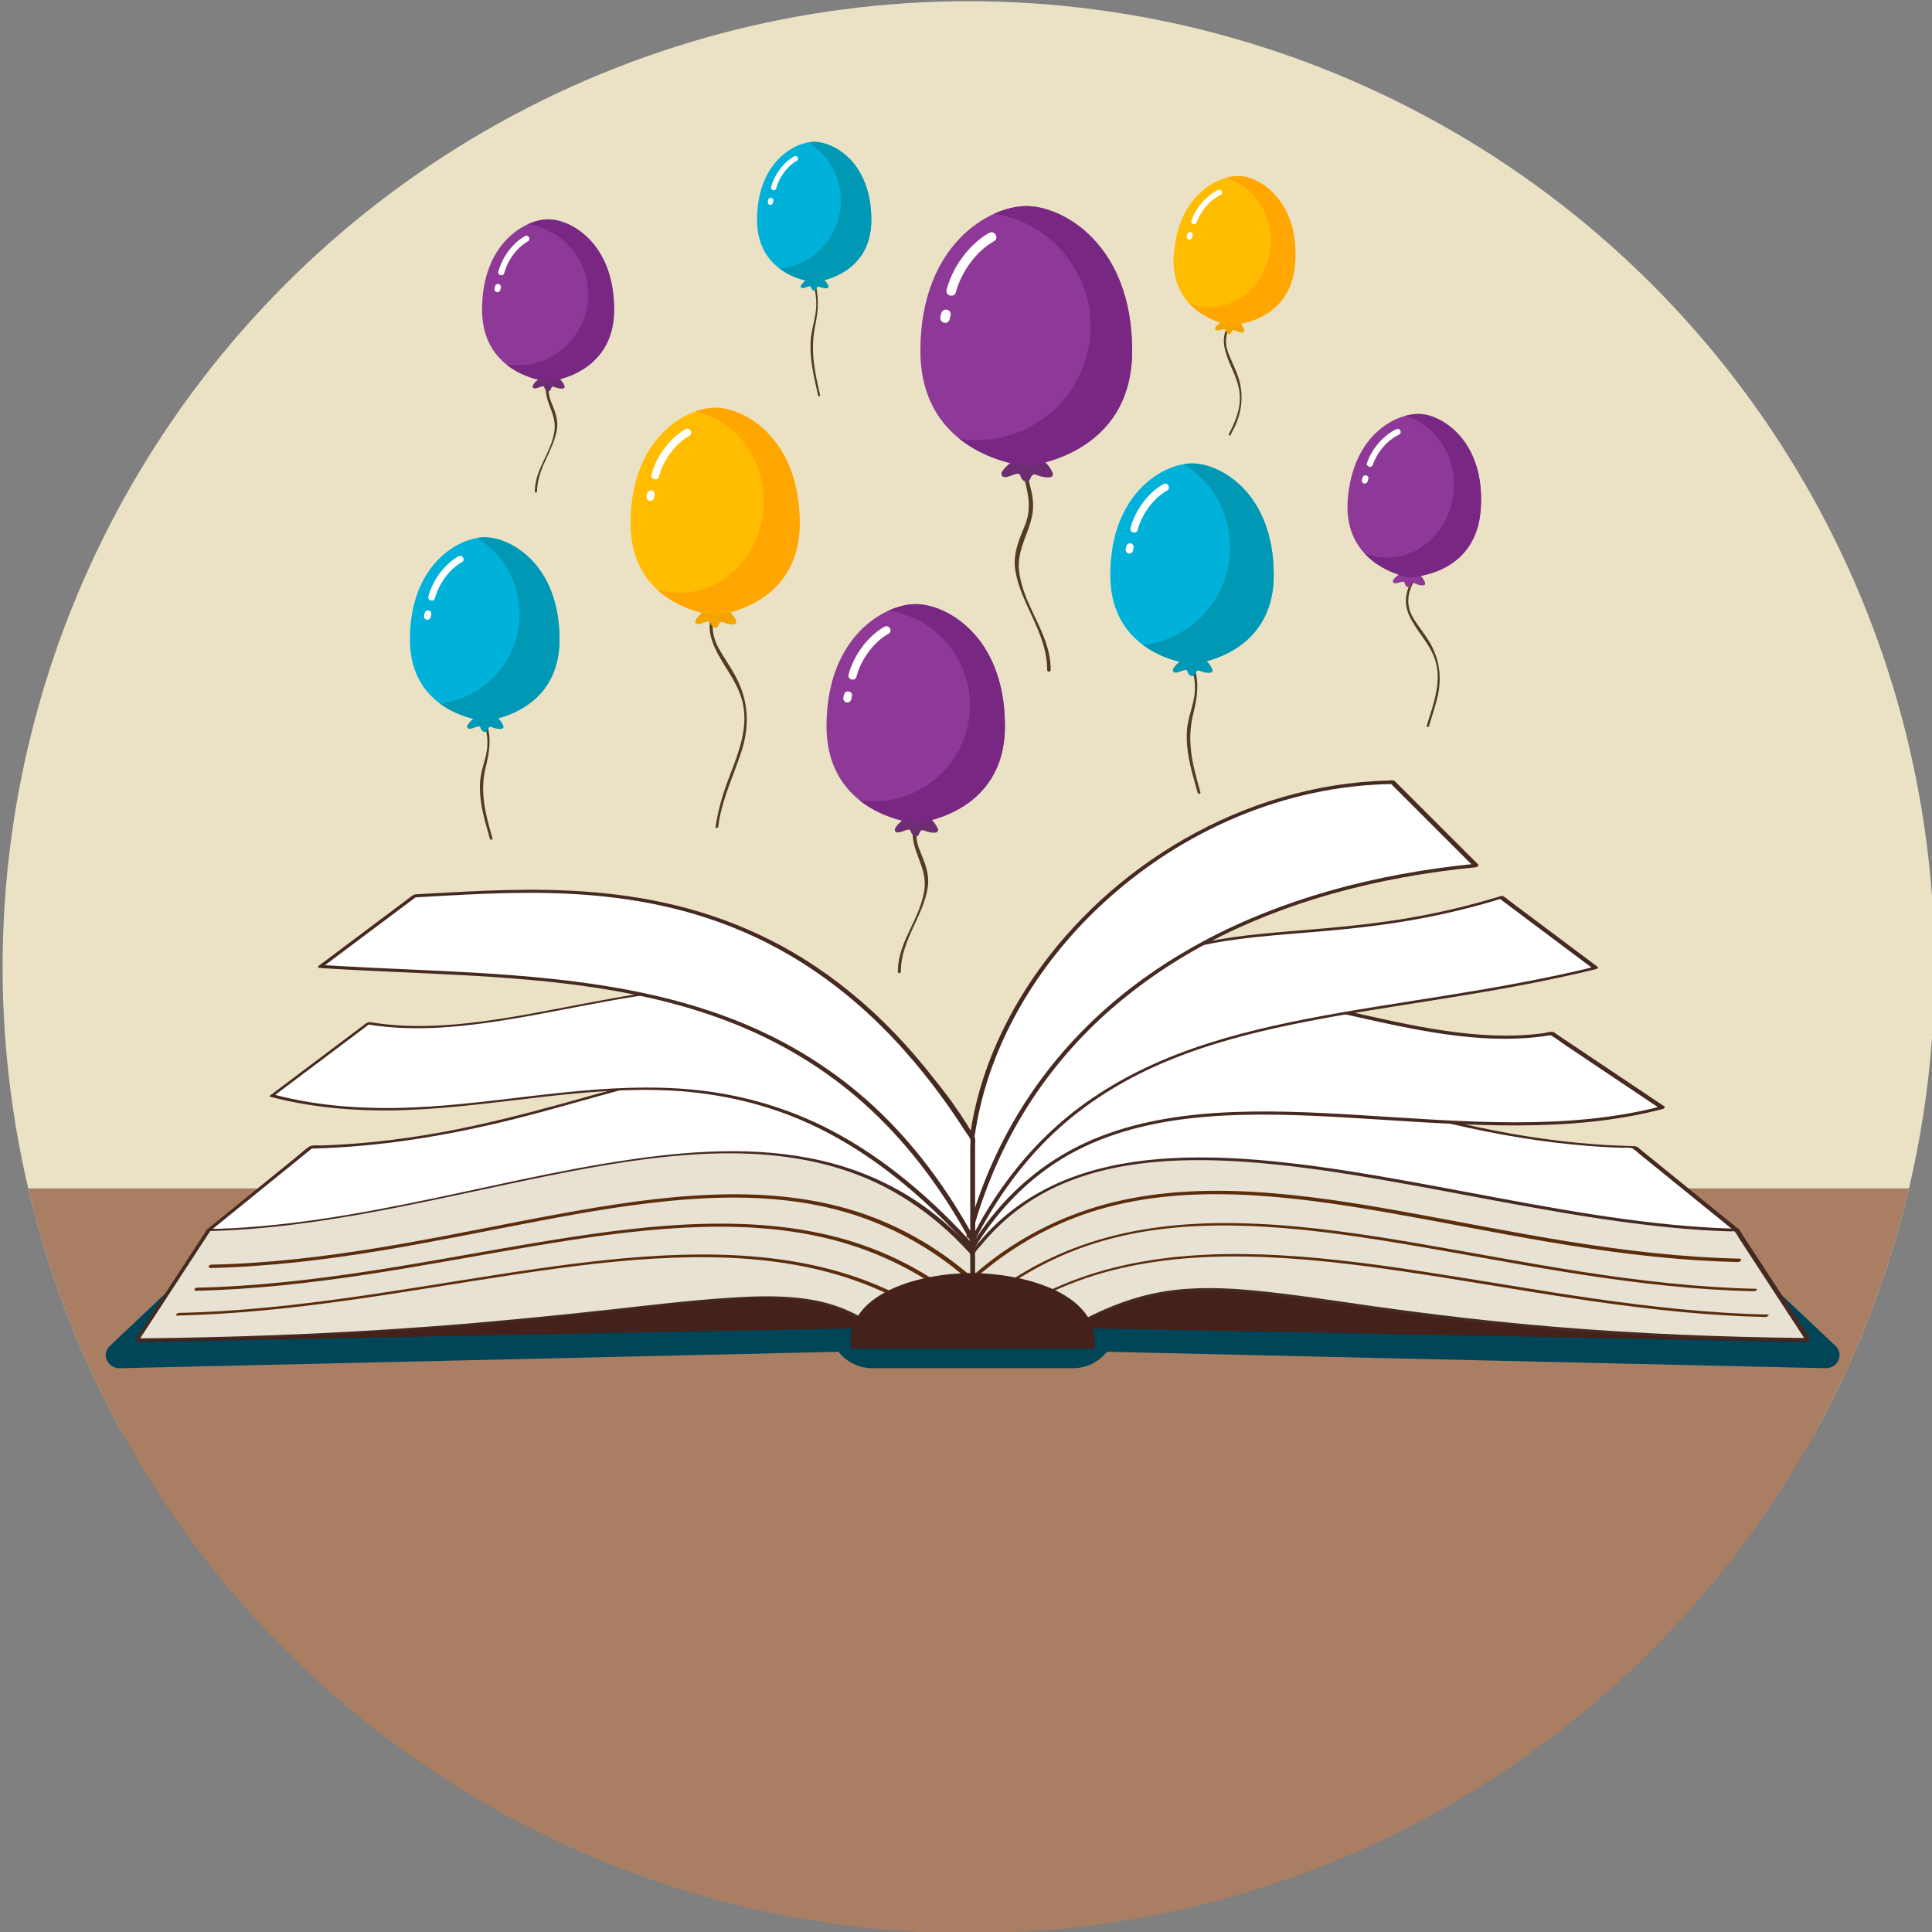 <?xml version="1.0" encoding="UTF-8"?>
<svg id="Layer_3" data-name="Layer 3" xmlns="http://www.w3.org/2000/svg" xmlns:xlink="http://www.w3.org/1999/xlink" viewBox="0 0 1163.19 1163.19">
  <rect x="0" y="0" width="1163.19" height="1163.19" fill="#808080" stroke="none"/>
  <defs>
    <style>
      .cls-1 {
        fill: none;
      }

      .cls-2 {
        fill: #004558;
      }

      .cls-3 {
        fill: #ffa600;
      }

      .cls-4 {
        fill: #782782;
      }

      .cls-5 {
        fill: #f2a500;
      }

      .cls-6 {
        fill: #00b1d9;
      }

      .cls-7 {
        fill: #ebe2c6;
      }

      .cls-8 {
        fill: #fff;
      }

      .cls-9 {
        fill: #44211a;
      }

      .cls-10 {
        fill: #523d1e;
      }

      .cls-11 {
        fill: #ffbc00;
      }

      .cls-12 {
        fill: #5c2d0d;
      }

      .cls-13 {
        fill: #e8e2d4;
      }

      .cls-14 {
        fill: #0098b4;
      }

      .cls-15 {
        fill: #a97e62;
      }

      .cls-16 {
        fill: #8e3997;
      }

      .cls-17 {
        fill: #462921;
      }

      .cls-18 {
        clip-path: url(#clippath);
      }

      .cls-19 {
        fill: #6e2c72;
      }
    </style>
    <clipPath id="clippath">
      <circle class="cls-1" cx="583.17" cy="582.33" r="581.59"/>
    </clipPath>
  </defs>
  <g class="cls-18">
    <rect class="cls-7" x="-13.26" y="-11.35" width="1184.82" height="875.56" rx="12" ry="12"/>
    <rect class="cls-15" x="-21.8" y="715.46" width="1209.94" height="491.36"/>
    <path class="cls-2" d="M588.16,812.06l510.78,11.69c7.57.17,11.49-8.38,6.14-13.43l-69.55-65.68-432.35-5.15-15.02,72.56Z"/>
    <path class="cls-2" d="M525.31,729.88h120.61c14.49,0,26.25,11.76,26.25,26.25v41.38c0,14.49-11.76,26.25-26.25,26.25h-120.61c-14.49,0-26.25-11.76-26.25-26.25v-41.38c0-14.49,11.76-26.25,26.25-26.25Z"/>
    <path class="cls-2" d="M583.07,812.06l-510.78,11.69c-7.57.17-11.49-8.38-6.14-13.43l69.55-65.68,445.62-10.2,1.75,77.61Z"/>
    <polygon class="cls-9" points="588.47 798.45 1088.63 807.96 1056.94 771.54 589.32 760.84 588.47 798.45"/>
    <g>
      <path class="cls-8" d="M1045.55,740.6l-61.55-49.91c-179.11-3.88-267.27-108.68-398.38-5.37v75.12c409.41,43.99,459.93-19.84,459.93-19.84Z"/>
      <path class="cls-17" d="M1046.91,740.11c-8.72-7.07-17.44-14.14-26.16-21.21-11.22-9.1-22.44-18.19-33.66-27.29-1.1-.89-1.52-1.47-2.95-1.51-7.51-.25-15-.53-22.49-1.07-14.29-1.02-28.54-2.7-42.69-4.95-25.48-4.06-50.58-10.02-75.48-16.73-22.19-5.97-44.22-12.55-66.54-17.99-20.07-4.9-40.49-8.85-61.17-9.8-20.38-.94-40.85,1.27-60.4,7.2-22.79,6.92-43.83,18.49-62.99,32.53-1.35.99-2.69,1.99-4.03,3.01-.68.51-1.35,1.03-2.02,1.55-.51.4-1.82,1.1-2.09,1.66-.12.26-.06.52-.08.81-.14,1.73,0,3.52,0,5.25v69.26c.05.1.14.15.26.16,36.67,3.94,73.4,7.35,110.19,9.99,30.55,2.19,61.14,3.86,91.76,4.77,24.8.74,49.62.97,74.43.46,19.55-.4,39.1-1.26,58.59-2.83,15.14-1.22,30.25-2.87,45.27-5.19,11.18-1.73,22.31-3.84,33.3-6.57,7.86-1.95,15.66-4.22,23.25-7.03,5.11-1.89,10.14-4.02,14.94-6.6,2.76-1.48,5.45-3.1,7.92-5.01.69-.53,2.37-1.53,2.69-2.41.03-.09.14-.17.21-.24.15-.19-2.32-.15-2.85.52.17-.22-.09.11-.24.25-.38.37-.76.74-1.16,1.09-1.79,1.55-3.15,2.45-5.25,3.74-3.46,2.12-6.68,3.69-10.54,5.36-5.35,2.32-11.42,4.45-17.12,6.17-8.42,2.54-16.98,4.59-25.6,6.33-11.63,2.35-23.37,4.15-35.15,5.6-15.32,1.88-30.7,3.18-46.1,4.09-19.58,1.16-39.19,1.7-58.81,1.81-24.04.15-48.07-.34-72.09-1.26-29.19-1.12-58.34-2.88-87.46-5.1-16.62-1.27-33.23-2.69-49.83-4.23-8.77-.82-17.54-1.67-26.3-2.56-4.81-.49-9.62-.98-14.43-1.49-1.92-.2-4.5-.04-6.32-.67-1.65-.58-.37.4-.65-.17-.18-.37,0-1.31,0-1.71v-3.16c0-3.2,0-6.4,0-9.6,0-8.92,0-17.84,0-26.76,0-8.21,0-16.42,0-24.63,0-2.44,0-4.88,0-7.32,0-.38-.16-1.17,0-1.53.14-.31.38-.34.73-.6,1.57-1.14,3.07-2.38,4.62-3.54,20.51-15.4,43.34-28.09,68.21-34.8,21.1-5.69,43.04-6.74,64.73-4.63s44.5,7.49,66.26,13.3c24.12,6.44,48.05,13.55,72.29,19.51,27.35,6.73,55.06,12,83.11,14.75,7.81.77,15.64,1.34,23.48,1.72,1.82.09,3.63.17,5.45.23,1.99.07,4.38-.25,6.3.19.55.12.48.09,1.01.45,1.58,1.05,3.02,2.45,4.5,3.65,2.65,2.15,5.3,4.3,7.95,6.45,13.4,10.87,26.81,21.74,40.21,32.6,2.75,2.23,5.5,4.46,8.25,6.69.6.48,3.13-.65,2.73-.98Z"/>
    </g>
    <g>
      <path class="cls-8" d="M1000.83,666.83l-66.6-44.62c-117.26,19.96-251.56-103.78-348.62,63.27v65.44c86.55-141.08,270.6-46.02,415.22-84.09Z"/>
      <path class="cls-17" d="M1001.96,666.05c-9.16-6.13-18.31-12.27-27.47-18.4-12.2-8.17-24.4-16.35-36.6-24.52-.79-.53-1.64-1.32-2.52-1.69-1.54-.65-4.36.37-5.99.59-2.43.33-4.87.6-7.31.82-9.88.87-19.81.83-29.7.17-20.41-1.36-40.54-5.27-60.49-9.61-20.18-4.39-40.26-9.3-60.61-12.87-19.51-3.43-39.36-5.66-59.19-4.48-19.71,1.18-39.16,6.01-56.69,15.22-20.88,10.98-38.27,27.42-52.52,46.06-4.31,5.64-8.37,11.47-12.19,17.45-2.08,3.26-4.2,6.54-6.06,9.93-.41.75-.43.83-.47,1.55-.24,5.29,0,10.65,0,15.94,0,15.26,0,30.52,0,45.78v3.07c0,1.42,2.36.72,2.83-.04,15.02-24.41,35.52-45.04,61.09-58.28,23.88-12.36,50.51-18.01,77.14-20.29,28.87-2.47,57.93-1.23,86.81.46,30.13,1.77,60.24,4.18,90.44,4.61,29.53.42,59.27-1.02,88.19-7.33,3.49-.76,6.96-1.6,10.42-2.5,1.77-.46,1.31-2.21-.47-1.74-29.1,7.63-59.32,9.81-89.31,9.75-30.48-.06-60.9-2.4-91.31-4.26-29.2-1.79-58.56-3.29-87.8-1.37-26.9,1.77-53.97,6.63-78.61,17.93-25.49,11.69-46.9,30.2-62.96,53.12-2.22,3.17-4.33,6.41-6.36,9.7l2.83-.04c0-12.01,0-24.02,0-36.03,0-7.57,0-15.14,0-22.71,0-1.96-.11-3.94,0-5.9.03-.63.04-.63.29-1.2.75-1.75,2.03-3.43,3.02-5.06s2.01-3.26,3.04-4.87c13.57-21.26,30.28-41.04,51.37-55.18,16.68-11.19,35.73-18.17,55.62-20.8,19.34-2.55,38.95-1.28,58.19,1.53,20.17,2.95,40.05,7.61,59.93,12.06,19.74,4.42,39.56,8.74,59.67,11.09,9.74,1.13,19.55,1.79,29.36,1.7,4.89-.05,9.77-.27,14.64-.71,2.37-.22,4.73-.48,7.08-.81,1.14-.16,2.28-.33,3.41-.51.57-.09,1.24-.07.4-.39.03.01.06.04.09.06,3.33,1.76,6.42,4.3,9.54,6.39,6.51,4.36,13.02,8.72,19.53,13.09,11.77,7.88,23.54,15.77,35.3,23.65.71.47,1.41.95,2.12,1.42.93.62,3.55-.69,2.27-1.55Z"/>
    </g>
    <polygon class="cls-9" points="582.76 798.45 82.6 807.96 114.28 771.54 581.91 760.84 582.76 798.45"/>
    <g>
      <path class="cls-8" d="M125.68,740.6l61.55-49.91c179.11-3.88,267.27-108.68,398.38-5.37v69.16c-409.41,43.99-459.93-13.88-459.93-13.88Z"/>
      <path class="cls-17" d="M126.85,740.86c6.93-5.62,13.85-11.23,20.78-16.85,11.05-8.96,22.09-17.91,33.14-26.87,2.54-2.06,5.09-4.12,7.63-6.19l-1.72.59c41.67-.94,82.74-7.73,123.11-17.84,33.58-8.41,66.61-19.15,100.48-26.38,30.5-6.51,62-9.36,92.71-2.46,16.46,3.7,32.22,9.98,46.99,18.09,8.56,4.7,16.78,9.98,24.7,15.69,2.26,1.63,4.49,3.3,6.7,5,.68.52,2.59,1.51,2.79,2.04.28.75,0,2.14,0,2.93v66.04l1.64-1.01c-36.54,3.92-73.13,7.36-109.78,10.11-30.4,2.28-60.83,4.08-91.29,5.2-24.53.89-49.08,1.35-73.63,1.13-19.49-.17-38.98-.76-58.43-1.99-15.05-.95-30.09-2.28-45.04-4.24-11.1-1.46-22.16-3.25-33.1-5.62-7.71-1.67-15.37-3.62-22.86-6.07-4.86-1.59-9.69-3.41-14.32-5.63-2.67-1.28-5.28-2.69-7.72-4.37-.71-.49-1.5-1.37-2.51-2.04-.03-.02-.06-.07-.09-.1-.69-.79-3.46.27-2.69,1.16.5.57,1.14,1.05,1.74,1.51,2.03,1.56,4.24,2.86,6.5,4.05,4.1,2.15,8.4,3.92,12.75,5.48,6.83,2.46,13.83,4.44,20.89,6.15,10.09,2.43,20.3,4.3,30.56,5.84,13.96,2.1,28,3.59,42.07,4.7,18.4,1.45,36.84,2.26,55.29,2.65,23.53.5,47.07.32,70.59-.3,28.94-.77,57.85-2.21,86.74-4.12,35.19-2.32,70.33-5.35,105.43-8.85,9.51-.95,19.03-1.94,28.53-2.96.44-.05,1.64-.4,1.64-1.01v-66.63c0-1.32.32-2.52-.69-3.4-4.94-4.27-10.55-8-15.95-11.65-5.18-3.5-10.5-6.81-15.94-9.89-9.8-5.53-20.05-10.28-30.67-14.02-19.21-6.75-39.48-9.88-59.83-9.65-20.25.23-40.32,3.55-60.03,8.02-21.68,4.92-43.03,11.2-64.45,17.1-24.04,6.63-48.22,12.83-72.76,17.34-13.36,2.46-26.82,4.43-40.33,5.84-7.13.74-14.27,1.33-21.43,1.75-3.89.23-7.78.41-11.67.54-2.18.07-5.37-.5-7.26.75-2.9,1.93-5.54,4.49-8.24,6.68-5.97,4.84-11.94,9.68-17.9,14.52-11.13,9.02-22.26,18.05-33.39,27.07-.67.54-1.34,1.08-2,1.62-1.3,1.05,1.57,1.15,2.34.53Z"/>
    </g>
    <g>
      <path class="cls-13" d="M82.72,806.4l42.96-65.8c179.11-3.88,364.11-122.55,475.64,33.56l-74.96,25.5c-58.43-43.93-129.97,3.66-443.64,6.74Z"/>
      <path class="cls-17" d="M84.15,806.15c12.56-19.23,25.11-38.46,37.67-57.7,1.76-2.7,3.53-5.4,5.29-8.11l-2.05.85c34.94-.79,69.63-5.81,103.93-12.28s68.09-14.39,102.21-21.23c31.96-6.4,64.3-11.98,96.94-13.12,29.81-1.04,60.08,1.97,88.1,12.69,29.71,11.37,55.05,31.28,74.99,55.9,3,3.7,5.87,7.5,8.65,11.38l.94-.74c-21.85,7.43-43.69,14.86-65.54,22.29-3.14,1.07-6.28,2.14-9.42,3.21l1.87-.15c-11.13-8.35-23.88-13.8-37.55-16.34-16.58-3.08-33.69-2.58-50.44-1.51-24.77,1.59-49.43,4.63-74.09,7.33-35.7,3.9-71.44,7.41-107.25,10.06-50.56,3.74-101.23,5.91-151.92,6.79-7.6.13-15.21.23-22.81.31-.64,0-3.28,1.23-1.87,1.22,34.78-.35,69.55-1.25,104.3-2.85,28.59-1.32,57.17-3.1,85.7-5.38,23-1.84,45.97-4,68.92-6.4,18.23-1.9,36.44-3.97,54.67-5.92,14.29-1.53,28.6-3.01,42.94-3.93,11.21-.72,22.48-1.12,33.7-.43,9.09.56,18.17,1.88,26.89,4.59,8.17,2.54,15.88,6.33,22.92,11.19,1.75,1.21,2.97,2.74,5.19,2.08,1.44-.43,2.86-.97,4.28-1.46,7.01-2.38,14.01-4.77,21.02-7.15,15.52-5.28,31.03-10.56,46.55-15.84.99-.34,1.97-.67,2.96-1.01.11-.04,1.14-.47.94-.74-13.1-18.28-28.65-34.86-47.06-47.87-16.22-11.46-34.4-19.9-53.54-25.16-39.41-10.84-81.18-8.54-121.22-2.81-45.83,6.56-90.83,17.83-136.19,26.91-23.22,4.65-46.56,8.81-70.08,11.61-11.74,1.4-23.53,2.46-35.34,3.07-2.81.14-5.63.26-8.44.35-1.83.06-5.02-.54-6.54.83-.51.46-.87,1.3-1.24,1.87-13.55,20.76-27.11,41.52-40.66,62.28-.39.6-.78,1.2-1.17,1.8-.22.34,2.39.23,2.86-.5Z"/>
    </g>
    <g>
      <path class="cls-13" d="M1088.51,806.4l-42.96-65.8c-165.69-3.59-373.3-103.27-459.93,13.88v30.28s59.05,14.89,59.05,14.89c94.03-54.78,130.18,3.67,443.84,6.75Z"/>
      <path class="cls-17" d="M1089.85,805.83c-5.8-8.88-11.59-17.76-17.39-26.63-7.86-12.04-15.72-24.09-23.59-36.13-.54-.83-1.14-2.31-1.93-2.95-.99-.8-3.11-.41-4.34-.44-3.05-.09-6.1-.21-9.15-.36-12.22-.6-24.41-1.66-36.56-3.01-25.34-2.83-50.51-6.99-75.59-11.51-25.32-4.56-50.56-9.51-75.87-14.05-24.19-4.34-48.47-8.32-72.91-10.96-22.32-2.41-44.82-3.72-67.26-2.49-20.14,1.1-40.3,4.34-59.28,11.31-17.93,6.58-34.51,16.66-48.11,30.11-3.5,3.46-6.8,7.12-9.89,10.94-1.1,1.35-3.35,3.38-3.82,5.07-.17.61,0,1.53,0,2.15,0,7.49,0,14.99,0,22.48,0,1.87,0,3.73,0,5.6,0,.38.2.53.57.62,13.03,3.29,26.07,6.57,39.1,9.86,6.22,1.57,12.44,3.14,18.66,4.7,2.08.52,3.25-.14,5.14-1.22,2.62-1.49,5.27-2.94,7.95-4.33,9.61-4.98,19.65-9.18,30.07-12.12,9.62-2.71,19.5-4.31,29.47-4.95,10.79-.7,21.63-.3,32.4.55,12.88,1.01,25.69,2.68,38.49,4.44,15.81,2.17,31.6,4.51,47.42,6.68,19.85,2.72,39.74,5.21,59.66,7.34,24.93,2.67,49.91,4.79,74.93,6.41,31.27,2.03,62.58,3.29,93.91,3.92,8.67.18,17.35.3,26.03.39,1.11.01,3.07-1.65,1.12-1.67-51.81-.52-103.62-2.6-155.26-6.95-35.51-2.99-70.88-7.17-106.17-12.09-24.06-3.36-48.09-7.24-72.29-9.56-18-1.72-36.27-2.39-54.19.5-17.88,2.89-34.8,9.38-50.69,17.96-2.26,1.22-4.5,2.48-6.72,3.77l1.79-.35c-17.25-4.35-34.5-8.7-51.75-13.05-2.43-.61-4.87-1.23-7.3-1.84l.57.62c0-5.88,0-11.75,0-17.63v-10.32c0-.64-.19-1.63,0-2.24.51-1.61,2.72-3.59,3.81-4.92,12.27-15.09,27.9-27.14,45.56-35.27,17.93-8.25,37.41-12.52,56.99-14.43,21.8-2.14,43.8-1.45,65.59.45,23.98,2.09,47.8,5.71,71.51,9.79,24.77,4.26,49.43,9.08,74.14,13.65,24.83,4.6,49.71,8.98,74.75,12.3,11.91,1.58,23.86,2.92,35.84,3.9,5.92.48,11.85.87,17.79,1.16,2.93.14,5.86.25,8.79.34,1.21.03,2.03-.35,2.57.13.93.83,1.62,2.48,2.3,3.52,1.45,2.23,2.91,4.45,4.36,6.68,4.19,6.41,8.37,12.82,12.56,19.24,7.41,11.35,14.82,22.7,22.23,34.05.43.67.87,1.33,1.3,2,.54.82,3.35-.13,2.69-1.14Z"/>
    </g>
    <g>
      <path class="cls-8" d="M163.77,659.64l58.04-43.62c117.26,19.96,266.74-97.59,363.8,69.45v65.44c-153.37-169.8-277.22-53.2-421.84-91.28Z"/>
      <path class="cls-17" d="M164.91,659.77c6.53-4.91,13.06-9.82,19.59-14.73,10.42-7.83,20.83-15.66,31.25-23.49,2.4-1.8,4.8-3.61,7.2-5.41l-2.05.55c15.02,2.53,30.34,2.83,45.52,1.88s31.67-3.31,47.34-6.04c16.29-2.84,32.48-6.15,48.74-9.14,16.21-2.98,32.49-5.68,48.91-7.19s31.88-1.81,47.73-.04,31.44,5.71,45.99,12.29c16.02,7.24,30.46,17.57,42.99,29.86,7.2,7.06,13.78,14.75,19.81,22.83,3.43,4.59,6.68,9.31,9.77,14.13,1.58,2.47,3.13,4.96,4.63,7.48.6,1,1.61,2.17,1.83,3.31.21,1.03,0,2.32,0,3.37v6.58c0,6.33,0,12.67,0,19,0,11.43,0,22.85,0,34.28,0,.67,0,1.35,0,2.02l2.81-.92c-24.95-27.58-53.42-52.51-86.52-69.83-25.56-13.37-53.45-21.51-82.13-24.4-26.57-2.68-53.3-1.08-79.79,1.67-26.74,2.77-53.37,6.69-80.21,8.43s-55.55,1.09-82.74-4.7c-3.56-.76-7.11-1.61-10.63-2.53-.62-.16-1.49-.04-2.04.33-.24.16-1,.74-.31.93,26.86,7.04,54.62,9.04,82.3,8,26.75-1,53.3-4.62,79.86-7.67,26.55-3.04,53.3-5.5,80.04-3.99,28.39,1.6,56.29,7.94,82.2,19.77,32.73,14.94,61.31,37.67,86.28,63.35,3.73,3.84,7.38,7.75,10.97,11.72.53.58,2.81-.09,2.81-.92,0-12.38,0-24.76,0-37.13v-22.57c0-1.71.24-3.62,0-5.31-.18-1.29-1.16-2.41-1.83-3.53-1.92-3.21-3.89-6.37-5.94-9.5-13.49-20.61-30.06-39.5-50.56-53.37-16.85-11.4-35.93-18.92-55.91-22.57-19.76-3.61-40.03-3.54-59.97-1.73-20.69,1.88-41.16,5.58-61.56,9.47s-40.67,8-61.22,10.69c-19.42,2.54-39.18,3.81-58.69,1.59-2.38-.27-4.75-.59-7.11-.97-1.39-.22-2.44-.42-3.69.36-1.15.72-2.21,1.66-3.29,2.47-5.4,4.06-10.81,8.12-16.21,12.19-12.05,9.06-24.1,18.11-36.15,27.17-.77.58-1.53,1.15-2.3,1.73-1.23.92,1.65.72,2.27.26Z"/>
    </g>
    <g>
      <path class="cls-8" d="M960.64,582.75l-56.76-42.51c-150.62,46.48-213.98-21.81-318.27,145.24v61.3c74.07-145.56,219.63-125.95,375.03-164.02Z"/>
      <path class="cls-17" d="M961.98,582.17c-9.36-7.01-18.72-14.02-28.08-21.03-6.45-4.83-12.9-9.67-19.36-14.5l-6.55-4.9c-.89-.67-1.78-1.53-2.76-2.07-.73-.4-1.27-.27-2.07-.04-1.5.42-2.99.91-4.49,1.35-2.85.84-5.71,1.66-8.58,2.44-5.5,1.51-11.04,2.9-16.59,4.19-10.37,2.4-20.83,4.41-31.34,6.07-18.3,2.88-36.75,4.62-55.2,6.15-16.08,1.33-32.21,2.51-48.16,4.98-15.11,2.34-30.04,5.93-44.21,11.76-15.58,6.4-29.91,15.43-42.83,26.2-16.92,14.12-31.44,30.99-44.52,48.66-4.02,5.43-7.9,10.95-11.68,16.54-2.02,2.99-4,5.99-5.96,9.02-.98,1.52-1.96,3.04-2.93,4.57-.76,1.19-2.18,2.72-2.52,4.08-.26,1.04,0,2.49,0,3.55,0,2.94,0,5.88,0,8.82,0,15.25,0,30.49,0,45.74v3.19c0,1.23,2.43.6,2.8-.13,12.98-25.44,29.82-48.91,51.15-68.02,18.96-16.99,40.99-30.09,64.44-39.86,24.28-10.12,49.84-16.83,75.56-22.16,27.54-5.71,55.37-9.86,83.14-14.27,29.69-4.71,59.36-9.7,88.67-16.41,3.65-.84,7.29-1.7,10.93-2.59,1.76-.43,1.35-1.95-.41-1.52-29.67,7.26-59.76,12.58-89.91,17.43-28.23,4.54-56.53,8.68-84.59,14.18-26.07,5.11-52,11.45-76.83,21-23.87,9.17-46.56,21.49-66.38,37.73-21.64,17.74-39.3,39.83-52.99,64.17-1.89,3.37-3.71,6.78-5.47,10.22l2.8-.13c0-8.79,0-17.58,0-26.36,0-11.14,0-22.28,0-33.43,0-.39-.06-.85,0-1.24.18-1.07,1.22-2.15,1.81-3.08,3.12-4.93,6.31-9.82,9.58-14.66,5.84-8.64,11.94-17.1,18.38-25.3,10.62-13.51,22.22-26.33,35.28-37.53,10.39-8.91,21.76-16.74,34.04-22.82,10.92-5.4,22.46-9.39,34.31-12.22,11.84-2.82,23.91-4.5,36-5.78,13.16-1.39,26.36-2.32,39.54-3.47,14.82-1.29,29.61-2.85,44.31-5.12,17-2.62,33.86-6.16,50.45-10.71,4.46-1.22,8.9-2.52,13.32-3.88l-1.55-.18c6.41,4.8,12.82,9.6,19.23,14.41,10.16,7.61,20.32,15.22,30.49,22.84,2.35,1.76,4.69,3.51,7.04,5.27.84.63,3.52-.53,2.69-1.15Z"/>
    </g>
    <g>
      <path class="cls-8" d="M888.6,521.07l-50.15-50.14c-127.55,1.88-240.02,104.5-253.58,217l-1.43,56.2c34.41-129.34,145.93-207.43,305.16-223.06Z"/>
      <path class="cls-17" d="M889.92,520.43c-6.19-6.19-12.38-12.38-18.57-18.56-9.17-9.17-18.35-18.34-27.52-27.51l-3.33-3.32c-.22-.22-.44-.47-.68-.68-1.08-.93-3.12-.47-4.46-.43-10.79.3-21.56,1.33-32.22,3.04-21.07,3.39-41.66,9.43-61.28,17.81-19.45,8.3-37.93,18.88-54.99,31.36-16.8,12.29-32.26,26.44-45.92,42.14-13.33,15.32-24.96,32.17-34.32,50.2s-16,36.07-20.16,55.32c-1.03,4.77-1.89,9.58-2.57,14.42-.25,1.75-.49,3.46-.54,5.22-.13,4.91-.25,9.82-.38,14.73-.32,12.54-.64,25.07-.96,37.61-.02.82-.04,1.64-.06,2.47-.04,1.62,2.62.99,2.94-.21,6.48-24.3,16.01-47.79,28.67-69.53,12.26-21.05,27.44-40.35,44.91-57.33s38.19-32.29,59.86-44.63c23.08-13.14,47.72-23.45,73.07-31.31,27.94-8.66,56.74-14.41,85.78-17.86,3.76-.45,7.52-.85,11.28-1.22,1.63-.16,2.22-2.35.25-2.16-29.85,2.94-59.53,8.18-88.4,16.4-26.16,7.45-51.68,17.37-75.68,30.21-22.34,11.96-43.36,26.45-62.08,43.54-18.15,16.58-34.05,35.5-47.12,56.32-13.41,21.35-23.72,44.58-30.93,68.73-.9,3-1.75,6.02-2.55,9.05l2.94-.21c.16-6.32.32-12.65.48-18.97.26-10.12.52-20.24.77-30.36.06-2.25.03-4.53.17-6.78.18-2.78.72-5.59,1.18-8.34.59-3.62,1.29-7.22,2.08-10.79,3.2-14.5,8-28.62,14.1-42.15,6.26-13.88,13.87-27.14,22.6-39.61,8.86-12.65,18.84-24.5,29.74-35.43s23.16-21.31,35.98-30.41c12.96-9.2,26.7-17.28,41.06-24.11,14.54-6.92,29.69-12.53,45.25-16.68,15.68-4.18,31.75-6.86,47.94-7.9,4.02-.26,8.04-.42,12.07-.48l-1.2-.44c5.64,5.64,11.27,11.27,16.91,16.91,9,9,17.99,17.99,26.99,26.99,2.08,2.08,4.16,4.16,6.25,6.24.94.94,3.68-.26,2.65-1.29Z"/>
    </g>
    <path class="cls-12" d="M585.25,768.93c-21.76-18.94-47.16-33.16-74.92-41.13-26.63-7.64-54.51-9.59-82.1-8.5-30.04,1.19-59.84,5.83-89.39,11.19-32.31,5.86-64.45,12.69-96.8,18.35-33.71,5.9-67.69,10.58-101.9,12.13-4.32.2-8.64.34-12.96.44-1.6.04-2.27,2.04-.29,2,34.16-.77,68.13-4.81,101.82-10.35,32.11-5.29,63.96-11.92,95.93-17.98,29.88-5.66,59.94-10.87,90.3-13.05,27.89-2,56.24-1.34,83.58,5.02,27.59,6.41,53.35,18.74,75.66,36.2,3,2.35,5.94,4.79,8.82,7.3.9.78,3.47-.54,2.25-1.61h0Z"/>
    <path class="cls-12" d="M587.93,768.93c21.79-18.96,47.19-33.17,74.99-41.11,26.98-7.71,55.25-9.65,83.19-8.56,30.3,1.18,60.38,5.7,90.21,10.93,31.94,5.59,63.72,12.07,95.7,17.48,33.67,5.69,67.59,10.23,101.73,11.74,4.21.19,8.43.32,12.65.42,1.36.03,2.97-2,1.02-2.05-34.57-.77-68.95-4.82-103.07-10.29-32.71-5.25-65.17-11.82-97.77-17.7-30.39-5.48-61-10.43-91.86-12.2-28.06-1.61-56.47-.5-83.88,6.11-27.64,6.66-53.55,19.12-75.94,36.64-3.02,2.37-5.98,4.82-8.87,7.34-1.48,1.29.84,2.19,1.91,1.26h0Z"/>
    <path class="cls-12" d="M585.92,788.38c-21.94-19.09-47.52-33.37-75.42-41.64-27.37-8.12-56.07-10.53-84.51-9.95-30.97.63-61.78,4.72-92.33,9.62-33,5.29-65.82,11.6-98.81,16.92-34.26,5.52-68.75,10.01-103.44,11.52-4.27.19-8.55.32-12.83.42-1.54.03-2.32,1.89-.33,1.85,34.44-.77,68.71-4.65,102.74-9.82,32.78-4.98,65.35-11.18,98.04-16.69,30.68-5.17,61.55-9.81,92.65-11.46,28.63-1.51,57.66-.39,85.64,6.27,27.95,6.65,54.17,19.01,76.86,36.66,3.1,2.41,6.12,4.91,9.08,7.49.87.75,3.59-.4,2.67-1.2h0Z"/>
    <path class="cls-12" d="M588.58,788.17c22.12-19.25,48.04-33.42,76.29-41.35s56.8-9.72,85.52-8.75c31.07,1.06,61.96,5.43,92.6,10.5,32.71,5.42,65.26,11.74,97.99,17.03,33.78,5.47,67.78,9.88,101.99,11.38,4.3.19,8.61.33,12.91.43.99.02,3.11-1.44,1.17-1.48-35.16-.79-70.15-4.88-104.88-10.28-33.41-5.19-66.61-11.62-99.94-17.28-31.15-5.29-62.51-9.97-94.1-11.51-28.8-1.41-57.96-.09-86.07,6.73-27.97,6.78-54.29,19.24-76.99,36.97-3,2.34-5.92,4.77-8.79,7.26-1.21,1.05,1.65.9,2.29.34h0Z"/>
    <g>
      <path class="cls-8" d="M192.98,581.89l56.76-42.51c93.69-4.8,231.59-20.95,335.88,146.1v61.3c-92.45-170.52-250.92-155.64-392.64-164.88Z"/>
      <path class="cls-17" d="M193.9,582.41c8.88-6.65,17.77-13.31,26.65-19.96,6.36-4.77,12.73-9.53,19.09-14.3l7.01-5.25c1.2-.9,2.61-1.74,3.7-2.77.04-.04.25-.14.26-.2.04-.29-.67.54-.72.34,0,.03,1.46-.08,1.53-.08,1.9-.1,3.79-.2,5.69-.31,3.77-.21,7.54-.42,11.31-.63,8.01-.44,16.02-.86,24.03-1.17,17.1-.66,34.24-.81,51.34.1,18.3.97,36.55,3.17,54.47,7.08,19.28,4.21,38.12,10.4,56.01,18.74,19.8,9.23,38.38,21.02,55.3,34.85,19.77,16.16,37.27,34.96,52.71,55.26,4.37,5.75,8.59,11.63,12.65,17.61,2.15,3.16,4.25,6.35,6.31,9.56.86,1.34,2.17,2.85,2.78,4.27.08.18.08.12.13.34.3,1.46,0,3.31,0,4.8v56.24l2.79-.75c-16.22-29.86-36.47-57.65-61.56-80.68-21.34-19.58-45.9-35.38-72.42-47-25.58-11.21-52.66-18.58-80.12-23.49s-55.98-7.5-84.16-9.21-56.76-2.58-85.12-4.22c-3.35-.19-6.71-.4-10.06-.62-1.24-.08-3.03,1.71-1.07,1.84,28.04,1.82,56.12,2.7,84.18,4.21,28.11,1.51,56.24,3.63,84.08,7.98,27.59,4.31,54.93,10.9,80.91,21.22,26.7,10.61,51.75,25.29,73.66,43.9,25.04,21.27,45.7,47.25,62.36,75.49,2.29,3.88,4.5,7.8,6.65,11.76.44.81,2.79.15,2.79-.75v-35.91c0-7.03,0-14.07,0-21.1,0-1.33.21-2.87,0-4.19-.05-.34-.14-.51-.31-.85-.87-1.76-2.16-3.43-3.22-5.08-2.06-3.21-4.17-6.38-6.32-9.54-15.2-22.3-32.57-43.22-52.48-61.48-16.69-15.3-35.14-28.7-55.09-39.42-17.78-9.56-36.67-16.97-56.15-22.23-18.18-4.91-36.84-7.95-55.6-9.57-17.55-1.52-35.19-1.77-52.79-1.37-16.13.37-32.23,1.33-48.33,2.21-1.83.1-3.67.2-5.5.29-.97.05-1.83.07-2.66.61-1.23.8-2.37,1.78-3.55,2.66-5.37,4.02-10.74,8.04-16.11,12.07-11.57,8.67-23.14,17.33-34.71,26-.73.55-1.46,1.09-2.19,1.64-1.57,1.18.84,1.81,1.85,1.05Z"/>
    </g>
    <path class="cls-12" d="M583.89,808.47c-22.2-19.31-48.14-33.58-76.31-42.07-27.91-8.42-57.23-11.24-86.3-11.11-31.81.15-63.52,3.7-94.99,8.15-33.65,4.75-67.13,10.6-100.74,15.6-34.69,5.16-69.57,9.49-104.63,10.98-4.36.19-8.73.32-13.1.42-1.06.02-3.08,1.66-1.13,1.62,34.57-.77,68.99-4.44,103.22-9.24,33.61-4.71,67.06-10.52,100.62-15.56,31.7-4.77,63.59-8.94,95.66-10.06,29.48-1.04,59.25.55,87.98,7.59,28.33,6.94,55.08,19.47,78.09,37.45,3.04,2.38,6.01,4.84,8.92,7.37.76.66,3.46-.46,2.69-1.13h0Z"/>
    <path class="cls-12" d="M586.54,808.22c22.4-19.49,48.72-33.7,77.28-41.83,28.36-8.08,58.03-10.39,87.41-9.84,32.04.6,63.94,4.52,95.61,9.21,33.47,4.96,66.78,10.89,100.24,15.92,34.17,5.13,68.53,9.36,103.07,10.83,4.26.18,8.51.32,12.77.41.99.02,3.11-1.44,1.17-1.48-35.47-.79-70.78-4.74-105.87-9.82-34.13-4.94-68.09-10.98-102.17-16.18-32.06-4.89-64.31-9.1-96.75-10.19-29.59-.99-59.49.73-88.3,7.88-28.19,7-54.82,19.47-77.77,37.34-3.06,2.39-6.05,4.86-8.98,7.41-1.21,1.05,1.65.9,2.29.34h0Z"/>
    <path class="cls-9" d="M659.22,807.97c0-30.45-44.76-41.33-73.61-41.49-30.01-.17-73.61,11.04-73.61,41.49,0,1.37.07,2.73.2,4.08h146.82c.13-1.35.2-2.71.2-4.08Z"/>
    <path class="cls-10" d="M437.27,402.23c4.07,6.56,8.28,13.35,10.02,21.53,3.09,14.53-2.55,29.21-7.53,42.15l-.68,1.77c-4.39,11.45-7.07,21.29-8.36,30.83.54-.07,1.08-.14,1.62-.21,1.3-11.22,5.27-21.81,9.12-32.06,1.82-4.85,3.71-9.86,5.27-14.85,4.75-15.15,3.65-29.64-3.27-43.08-1.8-3.49-3.95-6.9-6.02-10.19-1.46-2.31-2.96-4.7-4.35-7.11-6.26-10.9-5.2-21.29,3.32-32.68.23-.32.26-.64.08-.97-.19-.34-.57-.59-.87-.57-.06,0-.24.02-.45.3-7.71,10.3-9.68,19.19-6.41,28.81,2,5.88,5.3,11.2,8.49,16.35Z"/>
    <g>
      <g>
        <path class="cls-5" d="M430.54,363.25s-13.41,8.61-11.81,11.62c1.6,3.02,7.98-2.66,8.87,0,.89,2.66,2.13,3.19,3.73,3.02,1.6-.18,1.06-4.44,4.08-3.19,3.02,1.24,9.4,2.48,7.63-1.42-1.77-3.9-7.42-9.77-12.49-10.03Z"/>
        <path class="cls-11" d="M430.54,245.48c-17.66,0-50.7,18.38-50.9,69.2-.2,51.53,50.9,55.75,50.9,55.75,0,0,51.09-4.22,50.9-55.75-.19-50.82-33.24-69.2-50.9-69.2Z"/>
      </g>
      <path class="cls-8" d="M412.72,258.37c-9.81,5.52-17.65,16.6-20.48,27.34-.76,2.89,3.7,4.11,4.46,1.23,2.54-9.62,9.56-19.62,18.35-24.57,2.6-1.46.27-5.46-2.34-4h0Z"/>
      <path class="cls-8" d="M389.94,296.39c-.43.95-.69,1.85-.72,2.91-.04,1.26,1.08,2.31,2.31,2.31s2.28-1.05,2.31-2.31c.02-.66-.12.45.02-.25,0-.03.25-.71.07-.32.52-1.15.34-2.48-.83-3.17-1-.59-2.64-.32-3.17.83h0Z"/>
    </g>
    <path class="cls-3" d="M430.54,245.48c-3.49,0-7.58.73-11.9,2.27,23.4,4.76,41.13,27.16,41.13,54.1,0,30.4-22.57,55.04-50.4,55.04-4.83,0-9.5-.76-13.93-2.15,14.94,14.01,35.1,15.68,35.1,15.68,0,0,51.09-4.22,50.9-55.75-.19-50.82-33.24-69.2-50.9-69.2Z"/>
    <g>
      <path class="cls-10" d="M541.45,585.9c-.28,0-.54-.09-.69-.25-.13-.14-.2-.32-.2-.58.02-10.08,3.91-18.29,8.04-26.98,3.2-6.74,6.5-13.7,7.8-21.57,1.27-7.7-1.05-13.8-3.28-19.7-1.56-4.1-3.16-8.34-3.55-13.12-.42-5.21.87-9.96,2.24-14.98.68-2.49,1.38-5.07,1.86-7.72.07-.38.24-.53.58-.53s.7.17.91.43c.18.22.25.48.19.79-.45,2.46-1.03,4.81-1.58,7.08-1.84,7.49-3.58,14.56,0,23.23l.21.51c3,7.28,5.84,14.16,4.53,22.1-1.27,7.71-4.56,14.82-7.75,21.71-4.12,8.9-8.38,18.11-8.4,28.76,0,.77-.69.83-.9.83Z"/>
      <g>
        <g>
          <path class="cls-19" d="M551.32,487.99s-14.15,9.08-12.47,12.27c1.68,3.18,8.42-2.81,9.36,0,.94,2.81,2.25,3.37,3.93,3.18,1.68-.19,1.12-4.68,4.31-3.37,3.18,1.31,9.92,2.62,8.05-1.5-1.87-4.12-7.83-10.3-13.18-10.58Z"/>
          <path class="cls-16" d="M551.32,363.71c-18.64,0-53.5,19.39-53.71,73.02-.21,54.37,53.71,58.83,53.71,58.83,0,0,53.92-4.46,53.71-58.83-.2-53.63-35.07-73.02-53.71-73.02Z"/>
        </g>
        <path class="cls-8" d="M532.51,377.31c-10.35,5.83-18.62,17.52-21.61,28.85-.8,3.05,3.91,4.34,4.71,1.3,2.68-10.15,10.08-20.7,19.37-25.93,2.74-1.54.28-5.76-2.46-4.22h0Z"/>
        <path class="cls-8" d="M508.48,417.44c-.46,1.01-.72,1.95-.76,3.07-.04,1.33,1.14,2.44,2.44,2.44s2.4-1.11,2.44-2.44c.02-.7-.13.48.02-.27,0-.03.26-.75.07-.33.55-1.21.36-2.62-.88-3.34-1.06-.62-2.79-.34-3.34.88h0Z"/>
      </g>
      <path class="cls-4" d="M551.32,363.71c-4.67,0-10.37,1.22-16.28,3.9,27.7,4.24,48.92,28.17,48.92,57.06,0,31.88-25.84,57.73-57.73,57.73-3,0-5.94-.23-8.82-.67,15.31,12.29,33.91,13.84,33.91,13.84,0,0,53.92-4.46,53.71-58.83-.2-53.63-35.07-73.02-53.71-73.02Z"/>
    </g>
    <g>
      <path class="cls-10" d="M631.53,404.35c.33,0,.64-.11.82-.3.16-.16.24-.38.24-.68-.02-11.96-4.65-21.71-9.54-32.02-3.79-8-7.72-16.26-9.25-25.6-1.5-9.14,1.24-16.38,3.89-23.38,1.85-4.87,3.75-9.9,4.22-15.57.5-6.18-1.03-11.82-2.66-17.79-.8-2.96-1.64-6.01-2.21-9.16-.08-.45-.28-.63-.69-.63s-.83.2-1.08.5c-.22.26-.29.57-.22.94.53,2.92,1.22,5.71,1.88,8.41,2.19,8.88,4.25,17.28,0,27.57l-.25.61c-3.56,8.64-6.93,16.8-5.38,26.23,1.51,9.15,5.42,17.6,9.2,25.77,4.89,10.57,9.95,21.49,9.97,34.13,0,.91.82.98,1.07.98Z"/>
      <g>
        <g>
          <path class="cls-19" d="M617.88,271.58s-16.8,10.78-14.8,14.56c2,3.78,10-3.33,11.11,0,1.11,3.33,2.67,4,4.67,3.78,2-.22,1.33-5.56,5.11-4,3.78,1.56,11.78,3.11,9.56-1.78-2.22-4.89-9.3-12.23-15.65-12.56Z"/>
          <path class="cls-16" d="M617.88,124.07c-22.12,0-63.5,23.02-63.75,86.67-.25,64.54,63.75,69.83,63.75,69.83,0,0,63.99-5.29,63.75-69.83-.24-63.66-41.63-86.67-63.75-86.67Z"/>
        </g>
        <path class="cls-8" d="M595.55,140.21c-12.28,6.92-22.1,20.79-25.65,34.24-.95,3.62,4.64,5.15,5.59,1.54,3.18-12.05,11.97-24.57,22.99-30.78,3.26-1.83.34-6.84-2.93-5h0Z"/>
        <path class="cls-8" d="M567.03,187.84c-.54,1.19-.86,2.32-.9,3.64-.05,1.58,1.35,2.9,2.9,2.9s2.85-1.32,2.9-2.9c.03-.83-.15.57.02-.32,0-.04.31-.89.09-.4.65-1.44.42-3.11-1.04-3.96-1.26-.74-3.31-.4-3.96,1.04h0Z"/>
      </g>
      <path class="cls-4" d="M617.88,124.07c-5.55,0-12.31,1.45-19.33,4.63,32.88,5.03,58.06,33.44,58.06,67.72,0,37.84-30.68,68.52-68.52,68.52-3.56,0-7.06-.27-10.47-.8,18.17,14.59,40.25,16.43,40.25,16.43,0,0,63.99-5.29,63.75-69.83-.24-63.66-41.63-86.67-63.75-86.67Z"/>
    </g>
    <g>
      <path class="cls-10" d="M322.67,296.58c-.2,0-.4-.07-.51-.18-.1-.1-.15-.24-.15-.43.01-7.46,2.9-13.54,5.95-19.98,2.37-4.99,4.81-10.14,5.77-15.97.94-5.7-.77-10.22-2.43-14.59-1.15-3.04-2.34-6.18-2.63-9.71-.31-3.86.65-7.37,1.66-11.09.5-1.84,1.02-3.75,1.38-5.72.05-.28.18-.39.43-.39s.52.13.67.31c.14.16.18.35.14.58-.33,1.82-.76,3.56-1.17,5.24-1.36,5.54-2.65,10.78,0,17.2l.16.38c2.22,5.39,4.32,10.48,3.36,16.36-.94,5.71-3.38,10.98-5.74,16.07-3.05,6.59-6.21,13.41-6.22,21.29,0,.57-.51.61-.67.61Z"/>
      <g>
        <g>
          <path class="cls-19" d="M329.98,224.09s-10.48,6.73-9.23,9.08c1.25,2.36,6.24-2.08,6.93,0,.69,2.08,1.66,2.49,2.91,2.36,1.25-.14.83-3.47,3.19-2.5,2.36.97,7.35,1.94,5.96-1.11-1.39-3.05-5.8-7.63-9.76-7.83Z"/>
          <path class="cls-16" d="M329.98,132.07c-13.8,0-39.61,14.36-39.76,54.07-.15,40.26,39.76,43.56,39.76,43.56,0,0,39.92-3.3,39.76-43.56-.15-39.71-25.97-54.07-39.76-54.07Z"/>
        </g>
        <path class="cls-8" d="M316.06,142.14c-7.66,4.31-13.79,12.97-16,21.36-.6,2.26,2.89,3.21,3.49.96,1.98-7.51,7.47-15.33,14.34-19.2,2.03-1.14.21-4.27-1.82-3.12h0Z"/>
        <path class="cls-8" d="M298.26,171.85c-.34.74-.54,1.45-.56,2.27-.03.99.84,1.81,1.81,1.81s1.78-.82,1.81-1.81c.02-.52-.09.35.01-.2,0-.02.19-.56.05-.25.41-.9.26-1.94-.65-2.47-.78-.46-2.06-.25-2.47.65h0Z"/>
      </g>
      <path class="cls-4" d="M329.98,132.07c-3.46,0-7.68.9-12.06,2.89,20.51,3.14,36.22,20.86,36.22,42.24,0,23.6-19.14,42.74-42.74,42.74-2.22,0-4.4-.17-6.53-.5,11.34,9.1,25.11,10.25,25.11,10.25,0,0,39.92-3.3,39.76-43.56-.15-39.71-25.97-54.07-39.76-54.07Z"/>
    </g>
    <path class="cls-10" d="M295.64,505.58c.29,0,.59-.13.75-.34.07-.1.16-.27.07-.59l-.12-.42c-4.13-14.69-7.69-27.38-3.75-43.05,2.61-10.39,3.39-18.96-.82-29.57-.19-.48-.61-.56-.85-.56-.3,0-.6.12-.72.3-.03.04-.11.16,0,.46,3.33,8.4,4.08,15.37,2.43,22.6-.39,1.7-.87,3.46-1.33,5.15-1,3.67-2.04,7.46-2.27,11.14-.69,11.06,2.1,20.85,5.04,31.22l.88,3.12c.03.13.15.52.67.52h0Z"/>
    <g>
      <g>
        <path class="cls-14" d="M291.82,427.69s-11.87,7.62-10.45,10.29c1.41,2.67,7.06-2.35,7.85,0,.78,2.35,1.88,2.83,3.3,2.67,1.41-.16.94-3.92,3.61-2.83,2.67,1.1,8.32,2.2,6.75-1.26-1.57-3.45-6.57-8.64-11.05-8.87Z"/>
        <path class="cls-6" d="M291.82,323.49c-15.63,0-44.86,16.26-45.03,61.23-.17,45.59,45.03,49.33,45.03,49.33,0,0,45.21-3.74,45.03-49.33-.17-44.97-29.41-61.23-45.03-61.23Z"/>
      </g>
      <path class="cls-8" d="M276.05,334.89c-8.68,4.89-15.61,14.69-18.12,24.19-.67,2.56,3.27,3.64,3.95,1.09,2.25-8.51,8.45-17.36,16.24-21.74,2.3-1.29.24-4.83-2.07-3.54h0Z"/>
      <path class="cls-8" d="M255.9,368.53c-.38.84-.61,1.64-.63,2.57-.03,1.12.96,2.05,2.05,2.05s2.01-.93,2.05-2.05c.02-.59-.11.4.02-.23,0-.03.22-.63.06-.28.46-1.02.3-2.19-.73-2.8-.89-.52-2.34-.28-2.8.73h0Z"/>
    </g>
    <path class="cls-14" d="M291.82,323.49c-1.37,0-2.84.13-4.39.39,15.25,9.58,25.39,26.53,25.39,45.86,0,27.83-21.01,50.75-48.03,53.78,12.54,9.32,27.04,10.53,27.04,10.53,0,0,45.21-3.74,45.03-49.33-.17-44.97-29.41-61.23-45.03-61.23Z"/>
    <path class="cls-10" d="M493.09,238.67c.22,0,.45-.13.57-.32.06-.09.12-.25.06-.56l-.09-.4c-3.15-14.02-5.87-26.12-2.86-41.06,2-9.91,2.59-18.09-.62-28.21-.15-.46-.47-.53-.65-.53-.23,0-.46.12-.55.29-.02.04-.08.15,0,.44,2.54,8.01,3.11,14.66,1.86,21.56-.3,1.63-.66,3.3-1.02,4.91-.77,3.5-1.56,7.12-1.73,10.63-.53,10.55,1.6,19.89,3.85,29.78l.68,2.98c.03.12.11.5.51.5h0Z"/>
    <g>
      <g>
        <path class="cls-14" d="M490.18,165.01s-9.06,5.82-7.98,7.86c1.08,2.04,5.4-1.8,6,0,.6,1.8,1.44,2.16,2.52,2.04,1.08-.12.72-3,2.76-2.16,2.04.84,6.36,1.68,5.16-.96-1.2-2.64-5.02-6.6-8.44-6.78Z"/>
        <path class="cls-6" d="M490.18,85.41c-11.94,0-34.27,12.42-34.4,46.77-.13,34.83,34.4,37.68,34.4,37.68,0,0,34.53-2.85,34.4-37.68-.13-34.35-22.46-46.77-34.4-46.77Z"/>
      </g>
      <path class="cls-8" d="M478.13,94.12c-6.63,3.73-11.93,11.22-13.84,18.48-.52,1.95,2.5,2.78,3.02.83,1.72-6.5,6.46-13.26,12.41-16.61,1.76-.99.18-3.69-1.58-2.7h0Z"/>
      <path class="cls-8" d="M462.74,119.82c-.29.64-.46,1.25-.48,1.97-.03.85.73,1.56,1.56,1.56s1.54-.71,1.56-1.56c.01-.45-.08.31.01-.17,0-.02.17-.48.05-.21.35-.78.23-1.68-.56-2.14-.68-.4-1.79-.21-2.14.56h0Z"/>
    </g>
    <path class="cls-14" d="M490.18,85.41c-1.04,0-2.17.1-3.35.3,11.65,7.31,19.39,20.27,19.39,35.03,0,21.26-16.05,38.77-36.69,41.08,9.58,7.12,20.66,8.04,20.66,8.04,0,0,34.53-2.85,34.4-37.68-.13-34.35-22.46-46.77-34.4-46.77Z"/>
    <path class="cls-10" d="M721.83,477.94c.32,0,.65-.15.81-.37.08-.11.18-.29.08-.64l-.13-.46c-4.51-16.05-8.4-29.92-4.1-47.03,2.86-11.35,3.7-20.72-.89-32.31-.21-.53-.67-.61-.93-.61-.33,0-.65.13-.78.33-.03.05-.12.17,0,.5,3.64,9.18,4.45,16.79,2.65,24.69-.43,1.86-.95,3.78-1.45,5.63-1.1,4.01-2.23,8.15-2.48,12.17-.75,12.08,2.29,22.78,5.51,34.11l.97,3.41c.04.14.16.57.73.57h0Z"/>
    <g>
      <g>
        <path class="cls-14" d="M717.66,392.85s-12.96,8.32-11.42,11.24c1.54,2.92,7.72-2.57,8.58,0,.86,2.57,2.06,3.09,3.6,2.92,1.54-.17,1.03-4.29,3.94-3.09,2.92,1.2,9.09,2.4,7.37-1.37-1.72-3.77-7.17-9.44-12.08-9.69Z"/>
        <path class="cls-6" d="M717.66,279c-17.07,0-49.01,17.76-49.2,66.89-.19,49.81,49.2,53.89,49.2,53.89,0,0,49.39-4.08,49.2-53.89-.19-49.13-32.13-66.89-49.2-66.89Z"/>
      </g>
      <path class="cls-8" d="M700.43,291.46c-9.48,5.34-17.06,16.05-19.8,26.43-.74,2.79,3.58,3.98,4.31,1.19,2.45-9.3,9.24-18.97,17.74-23.75,2.51-1.41.26-5.28-2.26-3.86h0Z"/>
      <path class="cls-8" d="M678.42,328.22c-.42.92-.66,1.79-.69,2.81-.04,1.22,1.05,2.24,2.24,2.24s2.2-1.02,2.24-2.24c.02-.64-.12.44.02-.25,0-.03.24-.69.07-.31.51-1.11.33-2.4-.8-3.06-.97-.57-2.55-.31-3.06.8h0Z"/>
    </g>
    <path class="cls-14" d="M717.66,279c-1.49,0-3.11.14-4.8.43,16.66,10.46,27.74,28.98,27.74,50.1,0,30.41-22.95,55.44-52.48,58.76,13.7,10.18,29.54,11.5,29.54,11.5,0,0,49.39-4.08,49.2-53.89-.19-49.13-32.13-66.89-49.2-66.89Z"/>
    <path class="cls-10" d="M855.52,382.12c3.51,4.97,7.15,10.12,8.9,16.48,3.11,11.3-.64,23.11-3.95,33.54l-.45,1.42c-.42,1.34-.81,2.64-1.18,3.92.46.04.92.09,1.38.13.53-1.78,1.07-3.55,1.62-5.3,1.21-3.9,2.46-7.93,3.45-11.94,3.03-12.15,1.48-23.51-4.6-33.76-1.58-2.67-3.43-5.25-5.22-7.74-1.26-1.75-2.55-3.56-3.76-5.39-5.44-8.29-5.09-16.51,1.08-25.88.17-.26.17-.52.01-.77-.16-.26-.48-.44-.71-.41-.05,0-.19.03-.34.26-5.58,8.47-6.72,15.56-3.69,22.98,1.85,4.54,4.7,8.57,7.45,12.47Z"/>
    <g>
      <g>
        <path class="cls-16" d="M848.62,341.91s-11.05,5.99-9.97,8.45c1.08,2.47,6.43-1.63,6.98.52.54,2.14,1.49,2.64,2.75,2.59,1.27-.05,1.1-3.43,3.4-2.27,2.3,1.15,7.25,2.5,6.08-.67s-5.27-8.11-9.24-8.62Z"/>
        <path class="cls-16" d="M855.51,249.29c-13.89-1.03-40.95,11.49-44.08,51.45-3.17,40.51,36.77,46.82,36.77,46.82,0,0,40.43-.33,43.29-40.87,2.82-39.98-22.09-56.37-35.98-57.4Z"/>
      </g>
      <path class="cls-8" d="M840.74,258.38c-8.04,3.77-14.85,12.02-17.71,20.3-.77,2.23,2.67,3.45,3.44,1.23,2.56-7.41,8.66-14.87,15.87-18.25,2.13-1,.53-4.28-1.6-3.28h0Z"/>
      <path class="cls-8" d="M820.6,286.95c-.4.72-.65,1.42-.73,2.24-.1.99.72,1.88,1.68,1.95s1.85-.7,1.95-1.68c.05-.52-.12.35.03-.2,0-.02.24-.55.07-.25.48-.87.41-1.93-.47-2.54-.76-.52-2.06-.4-2.54.47h0Z"/>
    </g>
    <path class="cls-4" d="M855.51,249.29c-2.74-.2-6,.13-9.49,1.09,18.13,5.11,30.76,23.77,29.18,44.95-1.78,23.91-20.97,41.97-42.86,40.34-3.8-.28-7.43-1.15-10.83-2.5,10.93,11.89,26.69,14.39,26.69,14.39,0,0,40.43-.33,43.29-40.87,2.82-39.98-22.09-56.37-35.98-57.4Z"/>
    <path class="cls-10" d="M741.53,221.5c2.22,5.09,4.5,10.36,4.89,16.36.55,8.54-2.89,16.55-6.8,23.87.34.23.67.45,1,.68.87-1.64,1.73-3.29,2.53-4.95,4.96-10.29,5.68-20.72,2.16-31-.92-2.67-2.09-5.32-3.23-7.88-.8-1.79-1.62-3.65-2.35-5.51-3.32-8.41-1.48-15.69,5.77-22.91.2-.2.25-.43.16-.69-.1-.26-.34-.48-.56-.49-.04,0-.17-.01-.35.17-6.56,6.53-8.89,12.65-7.56,19.84.81,4.39,2.61,8.52,4.34,12.52Z"/>
    <g>
      <g>
        <path class="cls-5" d="M740.64,190.54s-10.08,5.46-9.09,7.71c.98,2.25,5.87-1.48,6.36.47.49,1.96,1.36,2.4,2.51,2.36,1.15-.04,1-3.12,3.1-2.07,2.1,1.05,6.61,2.28,5.55-.61-1.06-2.89-4.8-7.4-8.43-7.86Z"/>
        <path class="cls-11" d="M746.92,106.07c-12.67-.94-37.35,10.48-40.2,46.92-2.89,36.95,33.53,42.7,33.53,42.7,0,0,36.87-.3,39.48-37.27,2.57-36.47-20.15-51.41-32.81-52.35Z"/>
      </g>
      <path class="cls-8" d="M733.45,114.36c-7.33,3.44-13.54,10.97-16.15,18.52-.7,2.03,2.44,3.15,3.13,1.12,2.33-6.76,7.9-13.56,14.48-16.65,1.94-.91.48-3.9-1.46-2.99h0Z"/>
      <path class="cls-8" d="M715.09,140.42c-.36.66-.59,1.29-.67,2.05-.09.9.65,1.72,1.54,1.78s1.69-.63,1.78-1.54c.05-.48-.11.32.03-.18,0-.02.22-.5.07-.22.44-.8.38-1.76-.43-2.31-.69-.48-1.88-.37-2.31.43h0Z"/>
    </g>
    <path class="cls-3" d="M746.92,106.07c-2.5-.19-5.48.12-8.65,1,16.53,4.66,28.05,21.68,26.61,41-1.62,21.81-19.12,38.28-39.09,36.79-3.47-.26-6.78-1.05-9.88-2.28,9.97,10.85,24.34,13.12,24.34,13.12,0,0,36.87-.3,39.48-37.27,2.57-36.47-20.15-51.41-32.81-52.35Z"/>
  </g>
</svg>